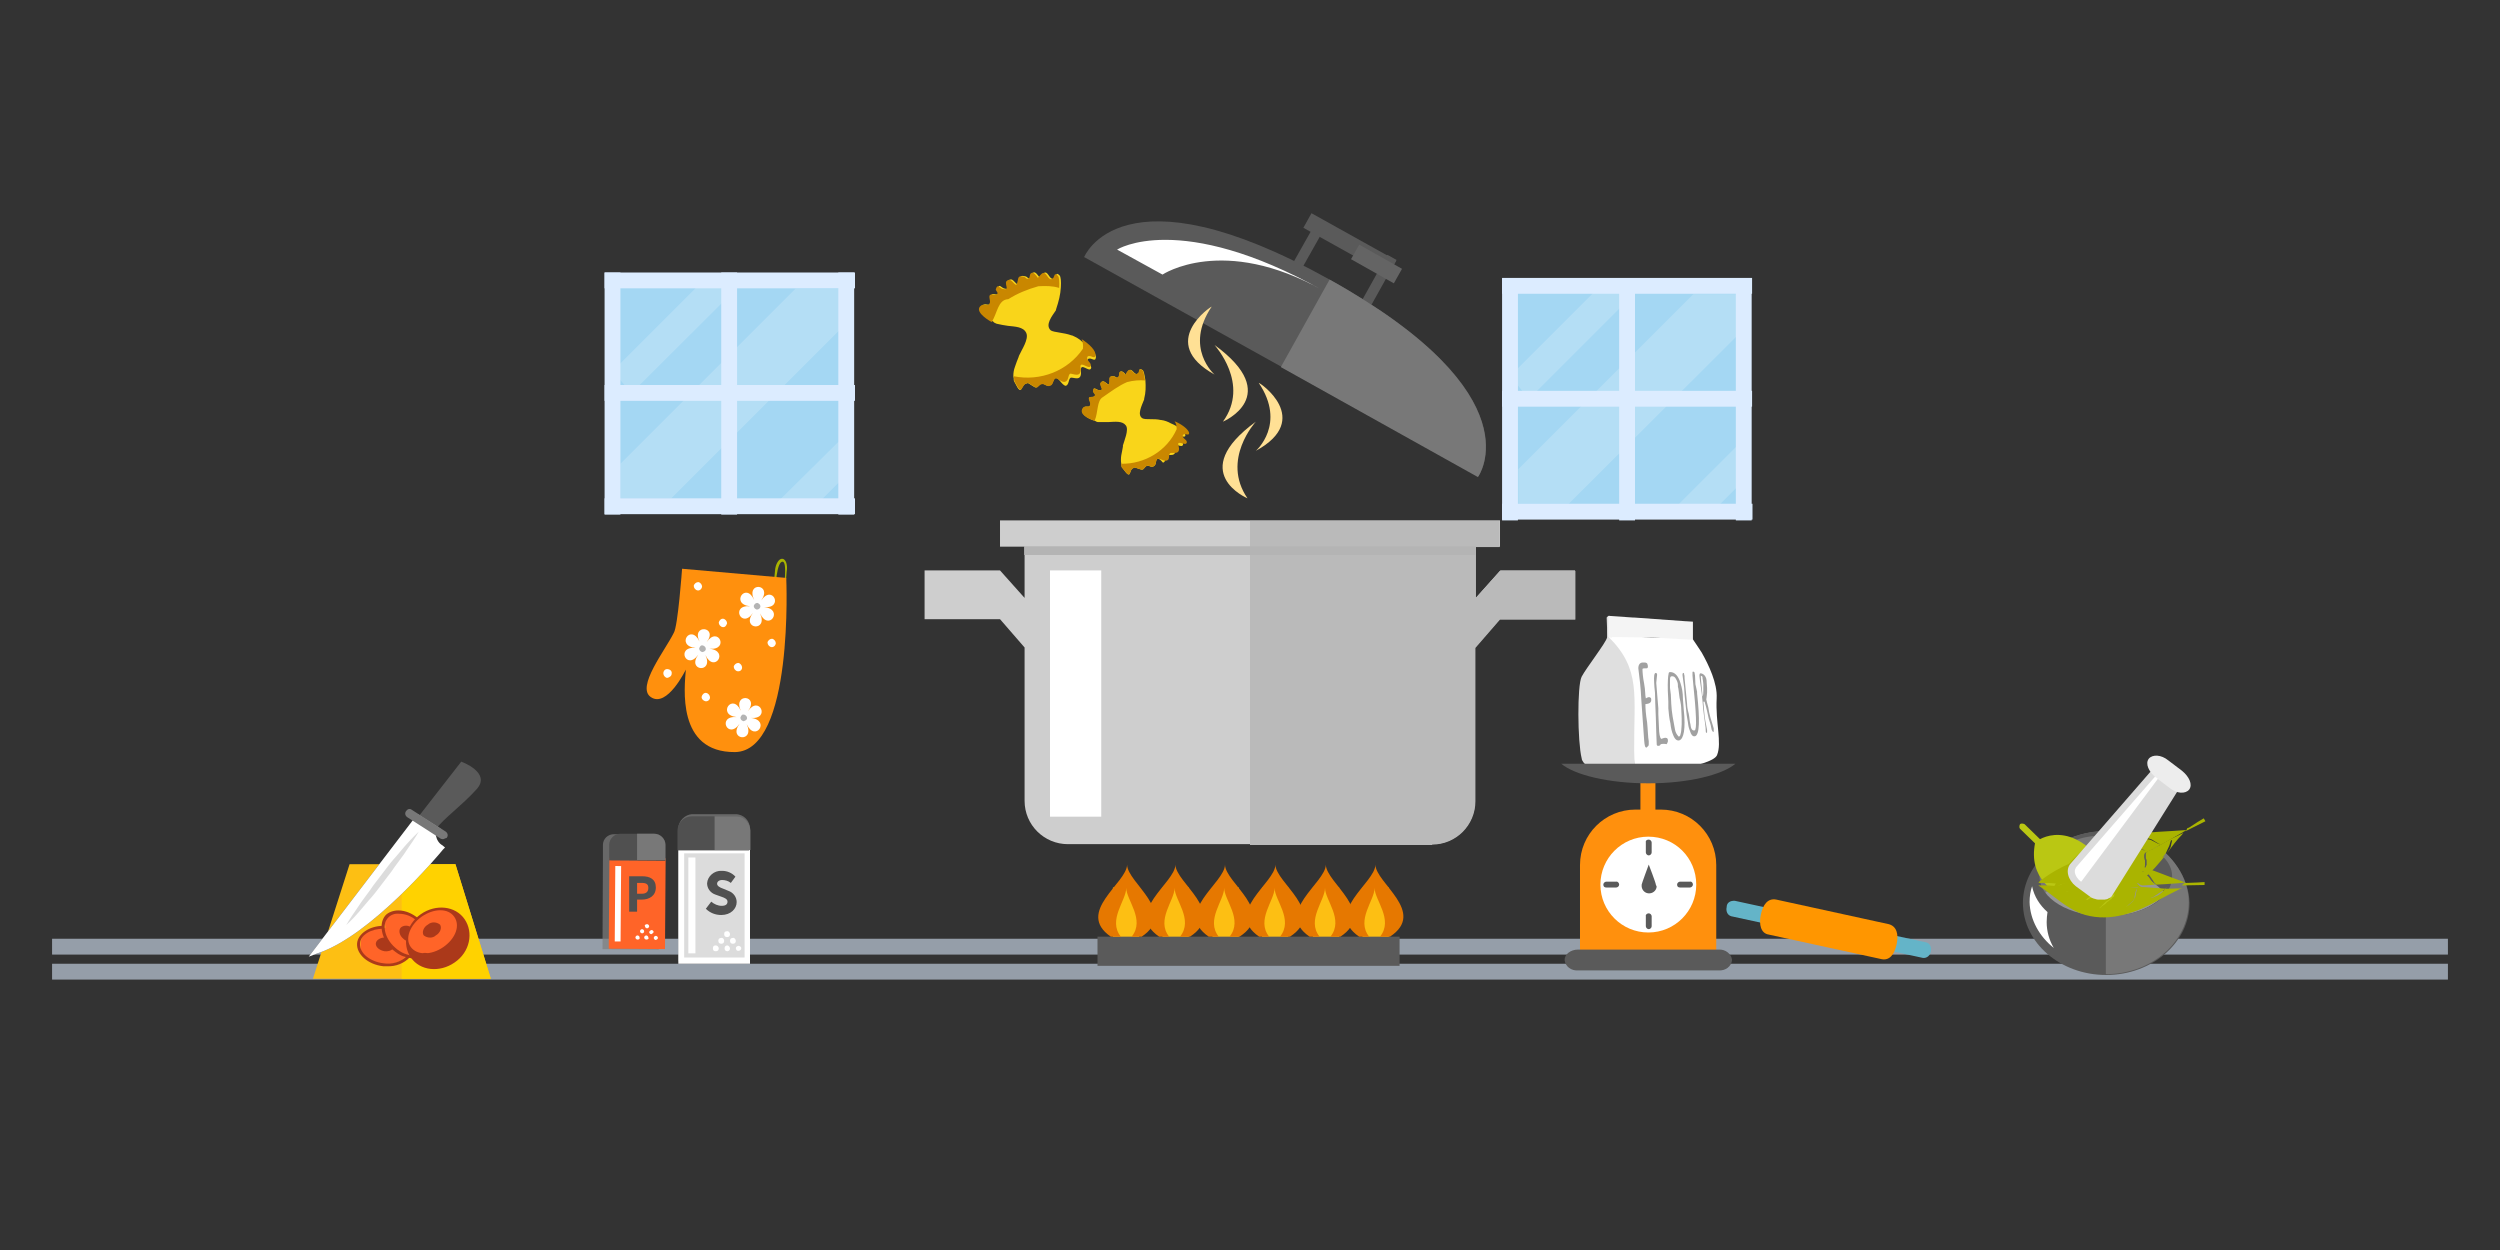 <?xml version="1.0" encoding="utf-8"?>
<!-- Generator: Adobe Illustrator 23.1.0, SVG Export Plug-In . SVG Version: 6.00 Build 0)  -->
<svg version="1.1" id="Layer_1" xmlns="http://www.w3.org/2000/svg" xmlns:xlink="http://www.w3.org/1999/xlink" x="0px" y="0px"
	 viewBox="0 0 600 300" style="enable-background:new 0 0 600 300;" xml:space="preserve">
<rect x="0" y="0" width="600" height="300" fill="#333333" stroke="none"/>
<style type="text/css">
	.st0{opacity:0.58;fill:#DCECFF;enable-background:new    ;}
	.st1{fill:#DFDFDF;}
	.st2{fill:#FFFFFF;}
	.st3{fill:#F4F4F4;}
	.st4{fill:#A1A1A1;}
	.st5{fill:#FF900D;}
	.st6{fill:#5A5A5A;}
	.st7{fill:#AAB400;}
	.st8{fill:#B4B4B4;}
	.st9{opacity:0.7;fill:#808080;enable-background:new    ;}
	.st10{fill:#FF6428;}
	.st11{fill:#505050;}
	.st12{fill:#787878;}
	.st13{fill:#DCDCDC;}
	.st14{fill:#FDBF13;}
	.st15{fill:#E67800;}
	.st16{fill:#646464;}
	.st17{fill:#FFE095;}
	.st18{fill:#CECECE;}
	.st19{fill:#BABABA;}
	.st20{fill:#F9D51A;}
	.st21{fill:#C98700;}
	.st22{fill:#64B4C8;}
	.st23{fill:#FF9600;}
	.st24{fill:#969696;}
	.st25{fill:#BAC713;}
	.st26{fill:#EDEDED;}
	.st27{fill:#FFD200;}
	.st28{fill:#AB391A;}
	.st29{fill:#A4D7F3;}
	.st30{opacity:0.18;fill:#FFFFFF;enable-background:new    ;}
	.st31{fill:#DCECFF;}
</style>
<title>02fitslider4</title>
<g>
	<g>
		<g id="foodmaker">
			<g>
				<rect x="12.5" y="231.3" class="st0" width="575" height="3.8"/>
				<rect x="12.5" y="225.3" class="st0" width="575" height="3.8"/>
			</g>
			<g>
				<g>
					<g>
						<path class="st1" d="M392.3,186.2c0,0-10.7-0.1-12.5-3.6c-0.1-0.1-0.2-0.4-0.2-0.6c-1-4-1.1-17.5,0-19.6s5.8-8.1,6.1-9.4
							c0-1.6,0-3.2-0.1-4.7c0-0.4,0.7-0.5,0.7-0.5l0.2,4.8c0,0-0.2,0.1-0.1,0.2c4,3.8,6.2,9.2,6.1,14.7c0,3.3,0,8.7,0,12.8
							C392.3,183.6,392.3,186.2,392.3,186.2z"/>
						<path class="st2" d="M412.1,181.2c-1.1,3-19.7,5-19.7,5c-0.1-2.1-0.1-4.1-0.2-5.9c-0.1-13.5,1.7-19.6-6.1-27.4c0,0,0,0,0.1,0
							c3.5-0.1,7.1-0.1,10.5,0.1c2.5,0.1,4.8,0.1,7.3,0c0.7,0,1.2,0.2,1.2,0.1c0.1-0.4,0.1-0.9,0.1-1.2l0.5,1.2
							c0.2,0.1,0.5,0.2,0.6,0.5c0.4,0.6,1.1,1.6,2,3c1.7,3,3.8,7.4,3.6,11C411.7,173.6,413.3,178.2,412.1,181.2z"/>
						<path class="st3" d="M406.3,149.2v4.3h-0.7l-2-0.1l-7.2-0.4l-8.9-0.1H386v-5.1l5.8,0.4l0,0h0.2h0.1l12.5,0.9h0.1L406.3,149.2z
							"/>
					</g>
					<g>
						<path class="st4" d="M395.7,177.9v0.2c0,0.1,0,0.2,0,0.4c0,0.2,0,0.4-0.1,0.5c-0.1,0.1-0.2,0.2-0.4,0.4
							c-0.4,0.1-0.5-0.5-0.6-1.7c-0.1-1.9-0.4-5.2-0.7-10c-0.1-2.5-0.4-5-0.7-7.3c0-0.9,0.4-1.4,1.1-1.4h0.5c0.1,0,0.4,0.1,0.5,0.2
							c0.1,0.2,0.2,0.5,0.2,0.7c0,0.4-0.1,0.5-0.4,0.5h-0.4c-0.4,0-0.5,0.1-0.5,0.2c0,0.7,0.1,2,0.4,3.5s0.2,2.7,0.4,3.5
							c0.1,0,0.2-0.1,0.2-0.1c0.2-0.1,0.4-0.2,0.6-0.2c0.1,0,0.2,0.1,0.4,0.2c0.1,0.1,0.1,0.4,0.1,0.5c0,0.6-0.4,0.9-1.4,1
							c0,1,0.1,2.5,0.4,4.3C395.5,175.2,395.5,176.9,395.7,177.9z"/>
						<path class="st4" d="M397.5,163.9l0.5,6.1c0,0.2,0,0.6,0,0.9v0.5l0.2,4.2c0.1,1.2,0.4,1.9,0.6,1.7l0.6-0.2
							c0.5-0.1,0.9,0,0.9,0.6c0,0.1,0,0.4-0.1,0.5c0,0.1-0.1,0.2-0.2,0.4c-0.5-0.1-1-0.1-1.4,0c-0.1,0.1-0.2,0.4-0.5,0.4
							c-0.1,0-0.4,0-0.4-0.1c-0.1-0.1-0.1-0.4-0.1-0.6c-0.1-1.4-0.1-3.5-0.2-6.1s-0.2-4.6-0.2-5.8v-0.1c-0.1-1-0.2-1.9-0.2-2.4
							c-0.1-1.6,0-2.4,0.4-2.4c0.1,0,0.2,0.1,0.2,0.1c0.1,0.1,0.1,0.2,0.1,0.4L397.5,163.9z"/>
						<path class="st4" d="M400.4,170v-1c0-0.1,0-0.1,0-0.1v-0.5c-0.1-1.7-0.2-3.6-0.1-5.3c0-0.5,0.1-1.1,0.2-1.6
							c0.1-0.2,0.2-0.2,0.4-0.2c1,0,1.9,0.9,2.4,2.6c0.4,1.2,0.6,2.5,0.6,3.7v0.1l0.2,2.6c0.5,4.6,0,7.1-1.1,7.4
							c-0.5,0.1-1-0.2-1.4-1.2c-0.4-0.9-0.6-1.9-0.7-2.9C400.6,172.4,400.5,171.1,400.4,170z M401,166.7l0.1,2.2
							c0.1,2.1,0.5,4.1,0.9,6.2c0.1,0.6,0.4,1.2,0.9,1.7c0.1,0,0.4-0.2,0.4-0.5c0.1-0.4,0.2-0.7,0.2-1c0-0.4,0.1-0.9,0.1-1.4
							c0-0.5,0-0.9,0-1.5c0-0.9-0.1-1.6-0.1-2.2s-0.1-1.5-0.4-2.7c-0.2-1.2-0.2-2.1-0.4-2.7v-0.4c0-0.5-0.2-1-0.5-1.5
							c-0.2-0.4-0.5-0.6-0.9-0.6s-0.5,0.2-0.5,0.9s0,1.2,0,1.9L401,166.7z"/>
						<path class="st4" d="M407.3,166v0.4c0.7,6.4,0.6,10-0.5,10.3c-0.4,0.1-0.7-0.1-1-0.7c-0.2-0.6-0.5-1.2-0.6-1.9
							c-0.1-1-0.4-2.1-0.5-3.5c-0.1-1.4-0.4-3.1-0.5-5.5l-0.4-3.1c0-0.4,0.1-0.5,0.2-0.5s0.2,0.1,0.2,0.4c0.1,0.2,0.1,0.5,0.1,0.9
							l0.6,6.1c0,0.5,0.1,1.4,0.4,2.4c0.2,1,0.2,1.9,0.4,2.5c0.1,1.1,0.4,1.6,1,1.5c0.6-0.1,0.4-4.2-0.4-12l-0.1-1.2v-0.4
							c0-0.1,0-0.2,0-0.4c0-0.1,0.1-0.1,0.2-0.1s0.1,0,0.2,0.1c0.1,0.1,0.1,0.1,0.1,0.2c0,0.2,0.1,0.5,0.1,0.6l0.1,2.1L407.3,166z"
							/>
						<path class="st4" d="M408.8,168.3l0.2,2.4c0.1,1.5,0.4,3,0.7,4.5v0.6l-0.2,0.1l-0.1-0.2c0-0.6-0.1-1.5-0.2-2.2
							c-0.1-0.7-0.4-2.6-0.6-5.2s-0.6-4.5-0.7-5.7c-0.1-0.6,0-1,0.2-1c0.4,0,0.7,0.2,1,0.5c0.4,0.5,0.5,1,0.5,1.6l0.1,1.4
							c0,0.4,0,0.7,0,1.1c0,0.4-0.1,0.7-0.1,1s-0.1,0.6-0.1,0.6c0.1,0.4,0.2,1,0.5,2c0.2,1.6,0.7,3.1,1.2,4.7
							c0.1,0.2,0.1,0.4,0.1,0.6c0,0.1,0,0.2,0,0.4c0,0.1-0.1,0.2-0.1,0.2s-0.4-0.2-0.5-1s-0.4-1.5-0.6-2.2c-0.5-2.5-0.9-3.8-1-4.1
							H408.8z M408.2,162.2v0.2c0,0.5,0.1,1.4,0.2,2.4c0.1,1,0.2,1.9,0.2,2.4c0.2-0.4,0.2-0.9,0.2-1.4c0-0.5,0-1.1,0-1.6
							c0-0.4-0.1-0.6-0.1-0.9c0-0.2-0.1-0.4-0.1-0.6C408.7,162.4,408.4,162.2,408.2,162.2z"/>
					</g>
				</g>
				<g>
					<rect x="393.7" y="185.6" class="st5" width="3.6" height="23.9"/>
					<path class="st5" d="M411.9,231.3v-23.7c0-7.3-5.9-13.3-13.3-13.3h-6.1c-7.3,0-13.3,5.9-13.3,13.3l0,0v23.7H411.9z"/>
					<path class="st6" d="M415.7,230.4c-0.2,1.6-1.6,2.6-3.2,2.5h-33.8c-1.6,0.1-3-0.9-3.2-2.5l0,0c0-1.4,1.5-2.5,3.2-2.5h33.8
						C414.1,227.8,415.5,228.9,415.7,230.4z"/>
					<path class="st2" d="M407.1,212.3c0,6.3-5.1,11.5-11.5,11.5c-6.3,0-11.5-5.1-11.5-11.5c0-6.3,5.1-11.5,11.5-11.5
						S407.1,205.9,407.1,212.3L407.1,212.3z"/>
					<path class="st6" d="M374.7,183.3c3.2,2.7,11.4,4.7,20.9,4.7c9.5,0,17.7-2,20.9-4.7H374.7z"/>
					<path class="st6" d="M406.3,212.3c0,0.4-0.4,0.7-0.7,0.7h-2.4c-0.4,0-0.7-0.2-0.7-0.7l0,0c0-0.4,0.4-0.7,0.7-0.7h2.4
						C406,211.5,406.3,211.9,406.3,212.3z"/>
					<path class="st6" d="M388.6,212.3c0,0.4-0.4,0.7-0.7,0.7h-2.4c-0.4,0-0.7-0.2-0.7-0.7l0,0c0-0.4,0.4-0.7,0.7-0.7h2.4
						C388.2,211.5,388.6,211.9,388.6,212.3L388.6,212.3z"/>
					<path class="st6" d="M395.7,201.5c0.4,0,0.7,0.4,0.7,0.7v2.4c0,0.4-0.4,0.7-0.7,0.7l0,0c-0.4,0-0.7-0.4-0.7-0.7v-2.4
						C394.9,201.7,395.3,201.5,395.7,201.5z"/>
					<path class="st6" d="M395.7,219.2c0.4,0,0.7,0.4,0.7,0.7v2.4c0,0.4-0.4,0.7-0.7,0.7l0,0c-0.4,0-0.7-0.4-0.7-0.7v-2.4
						C394.9,219.5,395.3,219.2,395.7,219.2z"/>
					<path class="st6" d="M397.4,212.3L397.4,212.3c0-0.4-1.7-4.8-1.7-4.8s-1.7,4.6-1.7,4.8l0,0l0,0v0.1c-0.1,1,0.6,1.9,1.6,2
						s1.9-0.6,2-1.6C397.5,212.6,397.5,212.5,397.4,212.3C397.5,212.4,397.5,212.3,397.4,212.3L397.4,212.3z"/>
				</g>
			</g>
			<g>
				<path class="st7" d="M188,142.5l0.4-4.2c0.1-2.1,0-3.5-0.6-3.5s-1.1,1.2-1.4,3.3l-0.4,4.2h-0.5l0.5-5.3c0.1-1.6,0.9-2.9,1.7-2.9
					c0.9,0,1.4,1.5,1.1,3.1l-0.4,5.2H188z"/>
				<path class="st5" d="M163.7,136.5l25,2.2c0,0,1.9,41.6-12.3,41.8c-14.1,0.1-12.1-15.7-11.8-19.8c0,0-4.5,9.3-8.4,6.6
					c-3.6-2.4,3.5-11.3,5.5-15.4C162.7,150.4,163.7,136.5,163.7,136.5z"/>
				<g>
					<path class="st2" d="M177.8,170.6c-2-4.5-5.8,1-1,1.5c-4.8-0.4-2.1,5.6,0.7,1.6c-2.9,4,3.8,4.6,1.7,0.1c2.1,4.5,5.8-1,1-1.5
						c4.8,0.4,2-5.6-0.7-1.6C182.4,166.8,175.8,166.2,177.8,170.6z"/>
					<path class="st8" d="M179.3,172.4c0-0.4-0.2-0.7-0.7-0.9c-0.5-0.1-0.7,0.2-0.9,0.7c0,0.4,0.2,0.7,0.7,0.9l0,0
						C178.9,173,179.3,172.7,179.3,172.4z"/>
				</g>
				<g>
					<path class="st2" d="M167.9,154c-2.1-4.5-5.8,1-1,1.5c-4.8-0.4-2.1,5.6,0.7,1.6c-2.9,4,3.8,4.6,1.7,0.1c2.1,4.5,5.8-1,1-1.5
						c4.8,0.4,2.1-5.6-0.7-1.6C172.5,150.3,165.8,149.7,167.9,154z"/>
					<path class="st8" d="M169.4,155.8c0-0.4-0.2-0.7-0.7-0.9c-0.5-0.1-0.7,0.2-0.9,0.7c0,0.4,0.2,0.7,0.7,0.9l0,0
						C169,156.5,169.4,156.1,169.4,155.8z"/>
				</g>
				<g>
					<path class="st2" d="M181,144c-2-4.5-5.8,1-1,1.5c-4.8-0.4-2,5.6,0.7,1.6c-2.9,4,3.8,4.6,1.7,0.1c2.1,4.5,5.8-1,1-1.5
						c4.8,0.4,2-5.6-0.7-1.6C185.5,140.1,178.9,139.5,181,144z"/>
					<path class="st8" d="M182.5,145.6c0-0.4-0.2-0.7-0.7-0.9c-0.4,0-0.7,0.2-0.9,0.7c0,0.4,0.2,0.7,0.7,0.9
						C182,146.3,182.4,146.1,182.5,145.6L182.5,145.6z"/>
				</g>
				<path class="st2" d="M170.4,167.4c0-0.5-0.4-1-0.9-1.1s-1,0.4-1.1,0.9c-0.1,0.5,0.4,1,0.9,1.1S170.4,168,170.4,167.4
					L170.4,167.4z"/>
				<path class="st2" d="M161.2,161.7c0.1-0.5-0.2-1-0.9-1.1c-0.5-0.1-1,0.2-1.1,0.9v0.1c0,0.5,0.4,1,0.9,1.1
					C160.7,162.6,161.2,162.2,161.2,161.7z"/>
				<path class="st2" d="M178.1,160.2c0-0.5-0.4-1-0.9-1.1c-0.5,0-1,0.4-1.1,0.9c0,0.5,0.4,1,0.9,1.1l0,0
					C177.6,161.2,178.1,160.8,178.1,160.2L178.1,160.2z"/>
				<path class="st2" d="M174.5,149.6c0-0.5-0.4-1-0.9-1.1c-0.5-0.1-1,0.4-1.1,0.9c0,0.5,0.4,1,0.9,1.1
					C174,150.6,174.3,150.2,174.5,149.6L174.5,149.6z"/>
				<path class="st2" d="M168.5,140.8c0-0.5-0.4-1-0.9-1.1l0,0c-0.5,0-1,0.4-1.1,0.9c0,0.5,0.4,1,0.9,1.1
					C167.9,141.8,168.4,141.4,168.5,140.8z"/>
				<path class="st2" d="M186.2,154.4c0-0.5-0.4-1-0.9-1.1c-0.5,0-1,0.4-1.1,0.9c0,0.5,0.4,1,0.9,1.1l0,0
					C185.6,155.4,186.1,155,186.2,154.4C186.2,154.5,186.2,154.5,186.2,154.4z"/>
			</g>
			<g>
				<path class="st9" d="M158.1,227.9l0.1-21.8v-3.2c0-1.5-1.1-2.7-2.6-2.7l0,0h-8.2c-1.5,0-2.7,1.1-2.7,2.6l0,0v3.2v0.5l-0.1,21.3
					L158.1,227.9z"/>
				<g>
					<g>
						
							<rect x="142" y="210.1" transform="matrix(7.329694e-03 -1 1 7.329694e-03 -65.044 368.144)" class="st10" width="21.8" height="13.5"/>
						<path class="st2" d="M155.3,221.8c0.2,0,0.5,0.2,0.5,0.5c0,0.2-0.2,0.5-0.5,0.5c-0.2,0-0.5-0.2-0.5-0.5
							C154.6,222.1,154.9,221.8,155.3,221.8L155.3,221.8z"/>
						
							<rect x="139.2" y="216.2" transform="matrix(7.329694e-03 -1 1 7.329694e-03 -69.681 363.559)" class="st2" width="18.1" height="1.4"/>
						<path class="st2" d="M153,225.5c-0.2,0-0.5-0.2-0.5-0.5c0-0.2,0.2-0.5,0.5-0.5l0,0c0.2,0,0.5,0.2,0.5,0.5
							C153.6,225.3,153.4,225.5,153,225.5L153,225.5z"/>
						<path class="st2" d="M154.1,224c-0.2,0-0.5-0.2-0.5-0.5c0-0.2,0.2-0.5,0.5-0.5c0.2,0,0.5,0.2,0.5,0.5
							C154.6,223.8,154.4,224,154.1,224z"/>
						<path class="st2" d="M155.1,225.5c-0.2,0-0.5-0.2-0.5-0.5c0-0.2,0.2-0.5,0.5-0.5c0.2,0,0.5,0.2,0.5,0.5
							C155.8,225.3,155.5,225.5,155.1,225.5z"/>
						<path class="st2" d="M156.3,224.2c-0.2,0-0.5-0.2-0.5-0.5c0-0.2,0.4-0.5,0.6-0.5c0.2,0,0.4,0.2,0.5,0.5
							C156.7,223.9,156.5,224.2,156.3,224.2L156.3,224.2z"/>
						<path class="st2" d="M157.4,225.6c-0.2,0-0.5-0.2-0.5-0.5c0-0.2,0.2-0.5,0.5-0.5c0.2,0,0.5,0.2,0.5,0.5
							C157.9,225.4,157.6,225.5,157.4,225.6z"/>
						<path class="st11" d="M159.7,202.8c0-1.5-1.2-2.7-2.6-2.7h-8.2c-1.5,0-2.7,1.2-2.7,2.7v3.7l13.5,0.1L159.7,202.8z"/>
						<path class="st12" d="M157,200.1h-4.1v6.3h6.8v-3.7C159.7,201.4,158.5,200.1,157,200.1z"/>
					</g>
					<path class="st11" d="M151,210.3h3.1c1.9,0,3.3,0.7,3.3,2.7s-1.6,2.9-3.3,2.9h-1.2v2.9H151V210.3z M154,214.5
						c1.1,0,1.6-0.5,1.6-1.4c0-0.9-0.5-1.2-1.6-1.2h-1.1v2.6H154z"/>
				</g>
			</g>
			<g>
				<path class="st9" d="M162.8,198.9v31.8H180v-27.1l0,0V203l0,0v-4.1c0-1.9-1.5-3.5-3.5-3.5h-10.4
					C164.4,195.5,162.8,197,162.8,198.9z"/>
				<g>
					<g>
						<rect x="162.8" y="203.5" class="st2" width="17.2" height="27.8"/>
						<rect x="164.2" y="204.8" class="st13" width="14.5" height="25"/>
						<path class="st11" d="M180,199.4c0-1.9-1.5-3.5-3.5-3.5h-10.4c-1.9,0-3.5,1.5-3.5,3.5v4.7h17.2L180,199.4z"/>
						<rect x="165.2" y="205.8" class="st2" width="1.7" height="23"/>
						<g>
							<path class="st2" d="M172.5,227.6c0,0.4-0.2,0.7-0.7,0.7c-0.5,0-0.7-0.2-0.7-0.7c0-0.5,0.2-0.7,0.7-0.7
								C172.2,226.9,172.5,227.3,172.5,227.6L172.5,227.6z"/>
							<path class="st2" d="M175.2,227.6c0,0.4-0.2,0.6-0.6,0.7l0,0c-0.4,0-0.7-0.2-0.7-0.7l0,0c0-0.4,0.2-0.7,0.7-0.7l0,0
								C174.8,226.9,175.2,227.3,175.2,227.6L175.2,227.6z"/>
							<path class="st2" d="M177.9,227.6c0,0.4-0.4,0.6-0.7,0.6c-0.4,0-0.5-0.2-0.6-0.6c0-0.4,0.4-0.6,0.7-0.6
								C177.7,227.1,177.9,227.3,177.9,227.6z"/>
							<path class="st2" d="M173.8,225.8c0,0.4-0.2,0.7-0.7,0.7l0,0c-0.4,0-0.7-0.2-0.7-0.7l0,0c0-0.4,0.2-0.7,0.7-0.7l0,0
								C173.5,225,173.8,225.4,173.8,225.8L173.8,225.8z"/>
							<path class="st2" d="M176.6,225.8c0,0.4-0.2,0.7-0.7,0.7l0,0c-0.4,0-0.7-0.2-0.7-0.7l0,0c0-0.4,0.2-0.7,0.7-0.7l0,0
								C176.2,225,176.6,225.4,176.6,225.8L176.6,225.8z"/>
							<path class="st2" d="M175.2,224.2c0,0.4-0.2,0.7-0.7,0.7l0,0c-0.4,0-0.7-0.2-0.7-0.7c0-0.5,0.2-0.7,0.7-0.7l0,0
								C174.8,223.4,175.2,223.8,175.2,224.2L175.2,224.2z"/>
						</g>
						<path class="st12" d="M176.7,195.9h-5.2v8.1h8.6v-4.7C180,197.5,178.6,195.9,176.7,195.9z"/>
					</g>
					<path class="st11" d="M170.7,216.4c0.7,0.6,1.6,1,2.5,1c1,0,1.4-0.4,1.4-1c0-0.6-0.6-0.9-1.5-1.2l-1.4-0.5
						c-1.2-0.4-2-1.5-2-2.7c0.1-1.7,1.7-3.1,3.5-3h0.1c1.2,0,2.4,0.5,3.2,1.4l-1.1,1.5c-0.6-0.5-1.4-0.7-2.1-0.7
						c-0.7,0-1.2,0.4-1.2,0.9s0.6,0.9,1.5,1.2l1.2,0.5c1.2,0.4,2,1.5,2,2.7c0,1.6-1.4,3.1-3.7,3.1c-1.4,0-2.7-0.5-3.7-1.5
						L170.7,216.4z"/>
				</g>
			</g>
			<g>
				<g>
					<g>
						<rect x="267.1" y="213" class="st14" width="6.3" height="12.2"/>
						<rect x="279" y="213" class="st14" width="6.3" height="12.2"/>
						<rect x="291" y="213" class="st14" width="6.3" height="12.2"/>
						<rect x="302.9" y="213" class="st14" width="6.3" height="12.2"/>
						<rect x="315.1" y="213" class="st14" width="6.3" height="12.2"/>
						<rect x="327" y="213" class="st14" width="6.3" height="12.2"/>
					</g>
					<rect x="263.4" y="224.8" class="st6" width="72.5" height="7"/>
					<g>
						<path class="st15" d="M270.5,207.5c0,4.4-12.5,11.4-3.9,17.3h2.4c-3.2-4,1.3-8.7,1.3-11.7c0,2.9,4.6,7.6,1.3,11.7h2.4
							C282.8,218.9,270.5,211.9,270.5,207.5z"/>
						<path class="st15" d="M282.1,207.5c0,4.4-12.5,11.4-3.9,17.3h2.4c-3.2-4,1.3-8.7,1.3-11.7c0,2.9,4.6,7.6,1.3,11.7h2.4
							C294.6,218.9,282.1,211.9,282.1,207.5z"/>
						<path class="st15" d="M294,207.5c0,4.4-12.5,11.4-3.9,17.3h2.4c-3.2-4,1.3-8.7,1.3-11.7c0,2.9,4.6,7.6,1.3,11.7h2.4
							C306.5,218.9,294,211.9,294,207.5z"/>
						<path class="st15" d="M306.1,207.5c0,4.4-12.5,11.4-3.9,17.3h2.4c-3.2-4,1.3-8.7,1.3-11.7c0,2.9,4.6,7.6,1.3,11.7h2.4
							C318.6,218.9,306.1,211.9,306.1,207.5z"/>
						<path class="st15" d="M318.2,207.5c0,4.4-12.5,11.4-3.9,17.3h2.4c-3.2-4,1.3-8.7,1.3-11.7c0,2.9,4.6,7.6,1.3,11.7h2.4
							C330.6,218.9,318.2,211.9,318.2,207.5z"/>
						<path class="st15" d="M330.1,207.5c0,4.4-12.5,11.4-3.9,17.3h2.4c-3.2-4,1.3-8.7,1.3-11.7c0,2.9,4.6,7.6,1.3,11.7h2.4
							C342.5,218.9,330.1,211.9,330.1,207.5z"/>
					</g>
				</g>
				<g>
					<g>
						<g>
							
								<rect x="321.8" y="47.1" transform="matrix(0.487 -0.874 0.874 0.487 114.928 312.983)" class="st6" width="4" height="23.3"/>
							
								<rect x="307.9" y="57.6" transform="matrix(0.491 -0.871 0.871 0.491 108.629 303.631)" class="st6" width="12.3" height="2.5"/>
							
								<rect x="324.6" y="66.1" transform="matrix(0.487 -0.874 0.874 0.487 111.029 323.593)" class="st6" width="12.5" height="2.5"/>
						</g>
						<path class="st6" d="M319.1,67.1c-50-27.9-58.9-5.4-58.9-5.4l94.6,52.6C354.7,114.5,369.1,94.9,319.1,67.1z"/>
						<path class="st2" d="M279,65.9l-10.9-6c0,0,14.9-9.5,49.4,9.8C293.5,56.2,279,65.9,279,65.9z"/>
						
							<rect x="328.3" y="57.3" transform="matrix(0.491 -0.871 0.871 0.491 113.141 320.021)" class="st16" width="4" height="11.8"/>
						<path class="st12" d="M354.7,114.5c0,0,14.3-19.6-35.6-47.4l-11.7,21L354.7,114.5z"/>
					</g>
					<g>
						<path class="st17" d="M299.4,119.6c0,0-14.7-6.2,2-18.4C301.4,101.2,293,110.3,299.4,119.6z"/>
						<path class="st17" d="M301.4,108.2c0,0,7.4-6.4,0.7-16.3C302.2,91.7,315.3,100.6,301.4,108.2z"/>
					</g>
					<g>
						<path class="st17" d="M293.5,101.2c0,0,14.7-6.2-2-18.4C291.5,82.9,300.1,92.1,293.5,101.2z"/>
						<path class="st17" d="M291.5,89.9c0,0-7.4-6.4-0.7-16.3C290.8,73.4,277.6,82.2,291.5,89.9z"/>
					</g>
					<path class="st18" d="M360.1,136.9l-5.9,6.6v-12.3h5.8v-6.3h-120v6.3h5.9v12.3l-5.9-6.6h-18.1v11.7h18.1l5.9,6.8v36.8
						c0,5.8,4.7,10.4,10.4,10.4h87.3c5.8,0,10.4-4.7,10.4-10.4v-36.8l5.9-6.8H378v-11.7H360.1z"/>
					<rect x="252" y="136.9" class="st2" width="12.3" height="59.1"/>
					<path class="st19" d="M343.7,202.7c5.8,0,10.4-4.7,10.4-10.4v-36.8l5.9-6.8h18.1v-11.7h-18.1l-5.9,6.6v-12.3h5.8v-6.3h-59.9
						v77.8H343.7z"/>
					<rect x="245.8" y="131.1" class="st8" width="108.4" height="2.1"/>
				</g>
				<g>
					<path class="st20" d="M277.7,110.2c-0.4,0.4-0.1,1.3-0.8,1.7c-0.7,0.4-1.1-0.3-1.6-0.1c-0.5,0.1-0.7,0.8-1.1,0.9
						c-0.4,0.1-1.5-0.5-2-0.5l-0.1,0.1c-1.3,0.3-0.4,3.2-2.5,0.3c-0.1-0.1-0.3-0.4-0.4-0.5c0-0.3-0.1-0.5-0.1-0.8l0,0l0,0
						c-0.1-0.7-0.1-1.3,0-2c0.1-0.7,0.3-1.3,0.4-2.1c0-0.1,0-0.1,0-0.3c0.3-1.1,1.5-3.8,0.7-4.8c-0.8-1.1-2.5-0.9-4.2-0.8
						c-0.8,0-1.6,0-2.4,0c-0.3,0-0.5-0.1-0.8-0.3c-1.6-0.5-3.9-1.7-2.8-3.1c0.5-0.7,1.5,0.1,1.7-0.7c0.3-0.5-0.7-1.6-0.1-1.9
						c0.4-0.1,0.9,0.1,1.2-0.3c0.3-0.4-0.4-0.7-0.4-1.1c0.1-1.2,0.5-0.5,1.2-0.3c2.1,0.3-0.3-1.3,0.9-2c0.5-0.4,1.2,0.7,1.7,0.7
						c0.4-1.1-0.4-2.1,1.1-2c0.5,0,0.7,0.7,1.2,0.1c0.3-0.3,0-0.9,0.4-1.2c0.4-0.3,1.1,0.4,1.3,0.8c0.1-0.3,0.5-1.1,0.9-1.2
						c0.7-0.3,1.2,1.3,1.9,0.9c0.8-0.3,0.1-1.6,1.2-0.9c0.3,0.1,0.5,1.2,0.7,2.5c0.1,1.5,0.1,2.9-0.3,4.4c0,0.1,0,0.3-0.1,0.4
						c-0.4,1.1-1.7,3.5-0.3,4.3c0.8,0.4,2.7,0,4.4,0.4h0.1c0.8,0.1,1.6,0.4,2.3,0.8c1.7,0.7,3.3,1.9,3.5,2.8c0,0.9-1.1-0.1-1.5,0.5
						c-0.3,0.9,1.2,1.1,0.9,1.9c-0.3,0.8-2.3-0.8-2,0.5c0.8,2.7-1.5,1.6-2,2c-0.4,0.4,0,1.5-0.7,1.7
						C279.2,111.4,278.4,109.8,277.7,110.2z"/>
					<path class="st21" d="M277.7,110.2c-0.4,0.4-0.1,1.3-0.8,1.7c-0.7,0.4-1.1-0.3-1.6-0.1c-0.5,0.1-0.7,0.8-1.1,0.9
						c-0.4,0.1-1.5-0.5-2-0.5l-0.1,0.1c-1.3,0.3-0.4,3.2-2.5,0.3c-0.1-0.1-0.3-0.4-0.4-0.5c0-0.3-0.1-0.5-0.1-0.8l0,0l0,0
						c5.6,0.1,11-3.1,13.3-8.3c0-0.7-0.1-1.3-0.5-1.9c1.7,0.7,3.3,1.9,3.5,2.8c0,0.9-1.1-0.1-1.5,0.5c-0.3,0.9,1.2,1.1,0.9,1.9
						c-0.3,0.8-2.3-0.8-2,0.5c0.8,2.7-1.5,1.6-2,2c-0.4,0.4,0,1.5-0.7,1.7C279.3,110.9,278.4,109.8,277.7,110.2z"/>
					<path class="st21" d="M262.7,101c-1.6-0.5-3.9-1.7-2.8-3.1c0.5-0.7,1.5,0.1,1.7-0.7c0.3-0.5-0.7-1.6-0.1-1.9
						c0.4-0.1,0.9,0.1,1.2-0.3c0.3-0.4-0.4-0.7-0.4-1.1c0.1-1.2,0.5-0.5,1.2-0.3c2.1,0.3-0.3-1.3,0.9-2c0.5-0.4,1.2,0.7,1.7,0.7
						c0.4-1.1-0.4-2.1,1.1-2c0.5,0,0.7,0.7,1.2,0.1c0.3-0.3,0-0.9,0.4-1.2s1.1,0.4,1.3,0.8c0.1-0.3,0.5-1.1,0.9-1.2
						c0.7-0.3,1.2,1.3,1.9,0.9c0.8-0.3,0.1-1.6,1.2-0.9c0.3,0.1,0.5,1.2,0.7,2.5c-1.3-0.1-2.8,0-4.3,0.4c-2.1,0.9-3.9,2.3-5.8,3.6
						C263.2,96.1,263.6,99,262.7,101z"/>
					<g>
						<path class="st20" d="M253.2,90.8c-0.5,0.4-0.5,1.6-1.3,1.7c-0.8,0.3-1.2-0.5-1.9-0.4c-0.5,0-0.9,0.8-1.3,0.9
							c-0.4,0.1-1.5-0.9-2.1-1.1l-0.1,0.1c-1.6,0.1-1.1,3.6-2.9-0.1c-0.1-0.1-0.3-0.5-0.3-0.7c0-0.3,0-0.5-0.1-0.9l0,0l0,0
							c0-0.8,0.1-1.5,0.4-2.3c0.3-0.8,0.5-1.5,0.9-2.4c0-0.1,0-0.1,0.1-0.3c0.5-1.2,2.4-3.9,1.7-5.4s-2.7-1.5-4.4-1.7
							c-0.9-0.1-1.7-0.3-2.7-0.5c-0.3-0.1-0.7-0.3-0.8-0.5c-1.6-0.9-4.2-2.8-2.5-4c0.7-0.5,1.7,0.4,2-0.5c0.4-0.5-0.5-1.9,0.3-2.1
							c0.5-0.1,1.1,0.3,1.5-0.1c0.4-0.4-0.4-0.8-0.3-1.2c0.4-1.3,0.8-0.4,1.5-0.1c2.4,0.7-0.1-1.6,1.5-2.1c0.7-0.3,1.2,0.9,1.9,1.2
							c0.7-1.2,0-2.4,1.7-2c0.7,0.1,0.7,0.8,1.3,0.4c0.4-0.3,0.1-1.1,0.7-1.3c0.5-0.3,1.2,0.8,1.5,1.2c0.3-0.3,0.8-1.1,1.3-1.2
							c0.8-0.1,1.1,1.7,2,1.5c0.9-0.3,0.4-1.9,1.5-0.8c0.3,0.3,0.4,1.5,0.3,2.9c-0.1,1.7-0.5,3.3-1.1,5.1c0,0.1-0.1,0.3-0.1,0.4
							c-0.8,1.2-2.7,3.5-1.2,4.8c0.8,0.5,3.1,0.5,5,1.2h0.1c0.9,0.4,1.7,0.8,2.4,1.5c1.9,1.2,3.5,2.8,3.3,3.9s-1.2-0.3-1.9,0.3
							c-0.5,0.9,1.2,1.5,0.7,2.3c-0.5,0.8-2.4-1.5-2.4,0.3c0.4,3.2-2,1.5-2.5,1.9s-0.3,1.6-1.1,1.9C254.8,92.5,254,90.3,253.2,90.8z
							"/>
						<path class="st21" d="M253.2,90.9c-0.5,0.4-0.4,1.5-1.2,1.7c-0.8,0.3-1.2-0.5-1.9-0.4c-0.7,0.1-0.9,0.8-1.3,0.8
							c-0.5,0.1-1.5-0.9-2.1-1.1l-0.1,0.1c-1.6,0-1.1,3.5-2.9-0.1c-0.1-0.1-0.3-0.5-0.3-0.7c0-0.3,0-0.5-0.1-0.9l0,0l0,0
							c6.4,1.3,13-1.3,16.6-6.6c0.1-0.8,0-1.5-0.3-2.3c1.9,1.2,3.5,2.8,3.3,3.9s-1.2-0.3-1.9,0.3c-0.5,0.9,1.2,1.5,0.7,2.3
							c-0.4,0.8-2.4-1.3-2.4,0.1c0.5,3.1-2,1.5-2.5,1.7c-0.5,0.4-0.3,1.6-1.1,1.9C254.8,92,253.8,90.5,253.2,90.9z"/>
						<path class="st21" d="M238,77.3c-1.6-0.9-4.2-2.8-2.5-4c0.7-0.5,1.7,0.4,2-0.5c0.4-0.5-0.5-1.9,0.3-2.1
							c0.5-0.1,1.1,0.3,1.5-0.1c0.4-0.4-0.4-0.8-0.3-1.2c0.4-1.3,0.8-0.4,1.5-0.1c2.4,0.7-0.1-1.6,1.5-2.1c0.7-0.3,1.2,0.9,1.9,1.2
							c0.7-1.2,0-2.4,1.7-2c0.7,0.1,0.7,0.8,1.3,0.4c0.4-0.3,0.1-1.1,0.7-1.3c0.5-0.3,1.2,0.8,1.5,1.2c0.3-0.3,0.8-1.1,1.3-1.2
							c0.8-0.1,1.1,1.7,2,1.5c0.9-0.3,0.4-1.9,1.5-0.8c0.3,0.3,0.4,1.5,0.3,2.9c-1.6-0.5-3.2-0.5-5-0.4c-2.5,0.7-5,1.7-7.2,3.1
							C239.5,71.9,239.4,75.1,238,77.3z"/>
					</g>
				</g>
			</g>
			<g>
				<path class="st22" d="M414.4,217.7c-0.2,0.9,0.1,1.9,1.1,2.2l46,10c1,0.1,1.7-0.6,1.9-1.5l0,0c0.2-0.9-0.1-1.9-1-2.2l-46-10
					C415.2,216.1,414.4,216.7,414.4,217.7z"/>
				<path class="st23" d="M422.6,219.5c-0.5,2.4,0,4.5,1.9,4.8l27.1,5.9c1.9,0.4,3.1-1.2,3.6-3.6l0,0c0.5-2.4,0-4.3-1.9-4.8l-27-5.9
					C424.3,215.5,423.1,217.1,422.6,219.5z"/>
			</g>
			<g>
				<path class="st11" d="M503.1,208.5l-3.2,4.3l-0.2-0.1c-1.2-1-1.7-2.4-1.1-3.2l0,0c-0.6,0.2-1.2,0.4-1.7,0.6
					c-0.1,1.5,0.6,3,2,3.8l3,2.2c0.9,0.6,1.9,1,2.9,1c1.1,0,2.1-0.5,2.7-1.4l4.1-6.4c-2-0.5-4.1-0.7-6.1-0.7
					C504.6,208.5,503.9,208.5,503.1,208.5z"/>
				<path class="st12" d="M521.9,210.3c0,5.9-7.4,10.8-16.7,10.8c-9.3,0-16.7-4.8-16.7-10.8c0-5.9,8.6-10.8,16.7-10.8
					C514,199.5,521.9,204.3,521.9,210.3z"/>
				<path class="st6" d="M521.9,210.3c0-5.9-7.9-10.8-16.7-10.8v21.6C514.5,221.1,521.9,216.2,521.9,210.3z"/>
				<path class="st24" d="M490.8,214.4c2.4,3.2,8.2,5.8,14.4,5.8c6.2,0,12.1-2.6,14.4-5.8c-2.1-2.4-4.7-4-7.7-5
					c-5.1-1.2-13.9,0.1-16,0.9C494.1,211.3,492.3,212.6,490.8,214.4z"/>
				<path class="st11" d="M501.7,205.8c-0.7,0.1-1.6,0.2-2.4,0.5l-1.9,2.1c-0.1,0.1-0.2,0.2-0.2,0.4c0.9-0.2,1.6-0.6,2.5-0.7
					L501.7,205.8z"/>
				<path class="st11" d="M503.9,207.6c0.5,0,1,0,1.4,0c2.2,0,4.5,0.2,6.7,1l1-1.6c-2.5-0.9-5.1-1.2-7.6-1.2L503.9,207.6z"/>
				<path class="st6" d="M516,201.9l-0.6,1.1c1.5,0.7,2.7,1.7,4,2.9c1.1,1.1,1.9,2.7,1.9,4.3v0.1v0.1c0,5.3-7.1,9.5-15.9,9.5
					c-8.8,0-15.9-4.3-15.9-9.5c0,0,0,0,0-0.1s0-0.1,0-0.1c0-1.6,0.7-3.1,1.9-4.3c3.5-3.5,8.3-5.5,13.3-5.3l1-1.2
					c-11.3,0-20.2,7.9-20.2,17.3c0,9.5,8.9,17.3,20,17.3c11,0,20-7.8,20-17.3C525.3,210.5,521.3,205.1,516,201.9z"/>
				<path class="st2" d="M487.1,216.5c0-1.4,0.2-2.6,0.6-3.8c0.5,2.5,1.9,4.6,3.7,6.2c-0.1,0.7-0.2,1.5-0.2,2.4
					c0,2.2,0.6,4.3,1.7,6.2C489.5,224.8,487.2,220.8,487.1,216.5z"/>
				<path class="st11" d="M506.1,200.7l1.2-1.5c-0.6,0-1.2-0.1-1.9-0.1l-1.4,1.6h1.1C505.2,200.7,506.1,200.7,506.1,200.7z"/>
				<path class="st11" d="M508.7,201c2.4,0.2,4.6,1,6.7,2l0.6-1.1c-2-1.1-4.1-1.9-6.3-2.2L508.7,201z"/>
				<g>
					<path class="st12" d="M525.3,216.5c0-5.9-4-11.5-9.3-14.6l-0.6,1.1c1.5,0.7,2.7,1.7,4,2.9c1.1,1.1,1.9,2.7,1.9,4.3v0.1v0.1
						c0,5.3-7.1,9.5-15.9,9.5v13.9C516.4,233.8,525.3,226,525.3,216.5z"/>
					<path class="st12" d="M505.3,199.3v0.2l0.2-0.2H505.3z"/>
				</g>
				<path class="st25" d="M489.6,201.4l-3.7-3.6c-0.4-0.2-0.9-0.2-1.1,0c-0.2,0.4-0.2,0.9,0,1.1l0,0l3.6,3.5
					c-3.1,16.4,22.9,16.5,22.9,16.5C502.4,197.5,492.8,199.7,489.6,201.4z"/>
				<g>
					<path class="st7" d="M514.6,212.9h-1.5c0,0.1-0.1,0.1-0.1,0.2c-0.1,0.1-0.1,0.1-0.1,0.2c0,0.1-0.1,0.2-0.1,0.4
						s-0.1,0.2-0.1,0.4c0,0.1-0.1,0.4-0.1,0.5s-0.1,0.4-0.1,0.5c0,0.2-0.1,0.4-0.2,0.5l-0.2,0.4c0,0.1-0.1,0.1-0.1,0.2
						c-0.1,0.1-0.2,0.2-0.4,0.4c-0.2,0.2-0.5,0.4-0.7,0.6c-0.5,0.4-0.7,0.5-0.7,0.5l0.7-0.6c0.2-0.2,0.5-0.4,0.7-0.6
						c0.1-0.1,0.2-0.2,0.4-0.4c0-0.1,0.1-0.1,0.1-0.2l0.1-0.2c0.1-0.1,0.1-0.4,0.1-0.5c0-0.2,0.1-0.4,0.1-0.5c0-0.1,0.1-0.4,0.1-0.5
						s0.1-0.2,0.1-0.4c0.1-0.1,0.1-0.2,0.2-0.4c0-0.1,0.1-0.1,0.2-0.2l0.2-0.1h-0.4H511h-0.4v0.1c0,0-0.1,0-0.1-0.1
						c-0.1,0-0.4,0-0.5,0h-1h-0.6l-0.1,0.2c-0.1,0.1-0.1,0.1-0.2,0.2c-0.1,0.1-0.1,0.2-0.2,0.4c-0.1,0.2-0.4,0.6-0.5,1
						s-0.2,0.4-0.4,0.5c-0.1,0.1-0.2,0.4-0.5,0.5l-0.5,0.4c-0.1,0.1-0.4,0.2-0.5,0.4s-0.6,0.5-0.9,0.7c-0.2,0.1-0.4,0.4-0.6,0.5
						l-0.2,0.1l0.2-0.2c0.1-0.1,0.4-0.4,0.5-0.5l0.7-0.7c0.1-0.1,0.2-0.2,0.5-0.4c0.2-0.1,0.4-0.2,0.5-0.4c0.1-0.1,0.2-0.2,0.4-0.5
						c0.1-0.1,0.2-0.4,0.4-0.5c0.1-0.1,0.4-0.6,0.6-0.9c0.1-0.1,0.1-0.2,0.2-0.4c0.1-0.1,0.1-0.1,0.2-0.2l0.2-0.1h-0.1h-1
						c-0.6,0-1.2-0.1-1.9-0.1l-3.6-0.4c-0.6-0.1-1.1-0.1-1.7-0.1h-0.5c-0.1,0-0.2,0.1-0.5,0.2c-0.4,0.2-1,0.5-1.5,0.7
						c-0.2,0.1-0.6,0.2-0.9,0.4c-0.2,0.1-0.5,0.1-0.7,0.1s-0.4,0-0.6,0h-0.2h0.2h0.2h0.4c0.5-0.1,1.1-0.4,1.6-0.5
						c0.6-0.2,1.1-0.5,1.6-0.6c0.1,0,0.2-0.1,0.4-0.1c-0.2,0-0.6,0-0.9,0c-0.5,0-1.1-0.1-1.6-0.1h-1.5c-0.5,0-0.9,0-1.4,0l-1.2-0.1
						c-0.7-0.1-1.4-0.1-2-0.1c-0.2,0-0.5,0-0.7,0c-0.1,0-0.4,0-0.5,0h-0.4c3.7,2.4,6.9,5.8,11.3,7.1c6.2,1.7,12.3-0.6,17.6-3.6
						c1.6-0.9,3.2-1.7,5-2.6l0.6-0.2l-3.8,0.1L514.6,212.9z M500.6,216c0.1-0.1,0.2-0.2,0.4-0.4l0.6-0.4l0.1-0.1l0.1-0.1l0.4-0.4
						c0.2-0.2,0.4-0.5,0.6-0.7c0.2-0.2,0.4-0.5,0.5-0.6c0.1-0.1,0.2-0.4,0.2-0.5l0.1-0.1c0,0.1,0,0.1,0,0.2s-0.1,0.4-0.2,0.5
						c-0.1,0.2-0.2,0.5-0.4,0.7c-0.1,0.1-0.1,0.2-0.2,0.4c-0.1,0.1-0.2,0.2-0.2,0.4c-0.1,0.1-0.2,0.2-0.4,0.4
						c-0.1,0.1-0.2,0.1-0.4,0.2c-0.2,0.1-0.5,0.2-0.7,0.4c-0.1,0-0.1,0.1-0.2,0.1C500.8,215.9,500.6,216,500.6,216l-0.1,0.1
						L500.6,216z M519.6,213.4c-0.1,0.2-0.4,0.4-0.6,0.6c-0.2,0.2-0.5,0.5-0.7,0.6c-0.2,0.2-0.6,0.4-0.9,0.5
						c-0.2,0.1-0.5,0.2-0.9,0.4c-0.2,0-0.4,0-0.6,0h-0.2h0.2c0.1,0,0.1,0,0.2,0c0.1,0,0.2-0.1,0.4-0.1c0.2-0.1,0.5-0.2,0.7-0.4
						c0.2-0.1,0.6-0.4,0.9-0.6C518.6,214.1,519.1,213.8,519.6,213.4l0.4-0.5l0.1-0.1C520,212.9,519.7,213.1,519.6,213.4L519.6,213.4
						z"/>
					<path class="st7" d="M494.9,208.1c-2,1-3.7,2.1-5.5,3.5l-0.1,0.1c0,0,0,0.1,0,0.2l0,0l0,0h0.4h0.5c0.2,0,0.5,0,0.7,0
						c0.5,0,1.2,0,2,0.1c0.4,0,0.7,0.1,1.2,0.1c0.5,0,0.9,0,1.4,0h1.5l1.6,0.1l1.2,0.1l0,0h0.4l1,0.1h-0.1c-0.1-0.1-0.4-0.2-0.5-0.4
						c-0.4-0.4-0.9-0.9-1.1-1.4c-0.4-0.5-0.7-0.9-1.1-1.4c-0.1-0.1-0.2-0.2-0.5-0.4l-0.1-0.1l0.2,0.1c0.1,0,0.1,0.1,0.2,0.1l0.2,0.2
						c0.2,0.1,0.4,0.4,0.6,0.6c0.2,0.2,0.4,0.5,0.6,0.7c0.4,0.5,0.7,1,1.1,1.4c0.1,0.1,0.2,0.2,0.4,0.4l0.1,0.1h0.6
						c1.1,0.1,2.4,0.2,3.6,0.4l1.9,0.1h1h1h1h0.2c-0.1-0.1-0.1-0.1-0.2-0.2c-0.1-0.1-0.2-0.2-0.2-0.5c-0.1-0.1-0.2-0.4-0.4-0.5
						s-0.1-0.2-0.2-0.2l-0.1-0.1l-0.1-0.1c-0.2-0.1-0.4-0.2-0.6-0.4s-0.5-0.2-0.7-0.4c-0.2-0.1-0.4-0.4-0.6-0.6
						c-0.1-0.2-0.4-0.4-0.5-0.6l-0.4-0.6c-0.1-0.1-0.2-0.4-0.4-0.5l-0.1-0.2l-0.2-0.1c-0.1-0.1-0.2-0.1-0.4-0.2l-0.4-0.2l0.4,0.1
						c0.1,0.1,0.2,0.1,0.4,0.2l0.2,0.1l0.2,0.2c0.1,0.1,0.2,0.2,0.5,0.5c0.1,0.2,0.2,0.4,0.5,0.6c0.2,0.2,0.2,0.4,0.5,0.6
						c0.1,0.2,0.4,0.4,0.6,0.5s0.5,0.2,0.6,0.4c0.2,0.1,0.5,0.2,0.6,0.5l0.1,0.1l0.1,0.1c0.1,0.1,0.1,0.2,0.2,0.4l0.2,0.5
						c0.1,0.1,0.1,0.4,0.2,0.5c0.1,0.1,0.1,0.2,0.2,0.4h0.6l1.9-0.1h1.4h-0.1c-0.1,0-0.2-0.1-0.5-0.2c-0.1-0.1-0.4-0.2-0.5-0.4
						c-0.1-0.1-0.2-0.2-0.5-0.5c-0.2-0.4-0.5-0.7-0.9-1c-0.1-0.1-0.2-0.4-0.5-0.5c-0.1-0.1-0.4-0.4-0.5-0.4s-0.6-0.5-0.9-0.7
						l-0.4-0.2l-0.5-0.6l-0.2-0.2l0.2,0.1c0.2,0.1,0.5,0.2,0.7,0.4c0.4,0.2,0.6,0.4,1,0.6c0.1,0.1,0.4,0.2,0.5,0.4
						c0.1,0.1,0.4,0.2,0.5,0.5c0.5,0.7,1,1.4,1.6,1.9l0.2,0.1c0,0,0.1,0.1,0.2,0.1c0.1,0,0.2,0.1,0.4,0.1h0.2l1.7-0.1l1.4-0.1
						c-0.1,0-0.2-0.1-0.4-0.1c-0.1-0.1-0.2-0.2-0.4-0.4c-0.2-0.2-0.5-0.6-0.7-0.9c-0.2-0.4-0.5-0.6-0.9-1c-0.4-0.2-0.7-0.5-1-0.7
						c-0.1-0.1-0.4-0.2-0.5-0.4c-0.1-0.1-0.2-0.2-0.5-0.2c-0.1-0.1-0.2-0.1-0.5-0.2l-0.4-0.1l-0.2-0.1h0.4l0.4,0.1
						c0.1,0,0.2,0.1,0.5,0.1l0.5,0.2c0.1,0.1,0.4,0.2,0.5,0.4c0.4,0.2,0.7,0.5,1.1,0.7c0.4,0.2,0.6,0.6,0.9,1c0.2,0.4,0.5,0.6,0.6,1
						c0.1,0.1,0.2,0.2,0.4,0.4c0.1,0.1,0.1,0.1,0.2,0.2h0.1l1.9-0.1l3-0.2l2-0.2c-4.6-1.6-9.2-3.6-13.9-5
						C505.6,205.1,499.9,205.5,494.9,208.1z M503.1,208.8l0.5,0.4c0.2,0.1,0.5,0.2,0.7,0.5c0.1,0.1,0.2,0.2,0.4,0.4
						c0.1,0.1,0.2,0.2,0.2,0.5c0.1,0.4,0.1,0.6,0.1,1c0,0.1,0,0.2,0,0.4c0,0.1,0.1,0.2,0.1,0.4c0,0.1,0.1,0.1,0.2,0.2l0.2,0.1
						l0.2,0.1h-0.2l-0.2-0.1l-0.1-0.1l-0.1-0.1c-0.1-0.1-0.1-0.2-0.1-0.4c0-0.1-0.1-0.2-0.1-0.5c0-0.4-0.1-0.6-0.1-1
						c0-0.1-0.1-0.2-0.1-0.4c-0.1-0.1-0.2-0.2-0.4-0.2l-0.6-0.5C503.2,209,503.1,208.9,503.1,208.8l-0.2-0.1L503.1,208.8z"/>
					<path class="st7" d="M524.8,211.9h-0.5c0,0,0,0.1-0.1,0.1l-0.6,0.5l0,0l5.5-0.1v-0.7l-1.7,0.1L524.8,211.9z"/>
				</g>
				<g>
					<path class="st7" d="M516.6,203.8l-1.4,0.6c0,0,0,0.1-0.1,0.2c0,0.1-0.1,0.1-0.1,0.2c0,0.1,0,0.2,0,0.4c0,0.1,0,0.2,0,0.5
						s0,0.4,0.1,0.5c0.1,0.1,0.1,0.4,0.1,0.5c0,0.2,0,0.4,0,0.6v0.2c0,0.1,0,0.2-0.1,0.2c0,0.1-0.1,0.4-0.2,0.5
						c-0.1,0.2-0.2,0.6-0.5,0.9c-0.1,0.2-0.4,0.5-0.5,0.9l0.4-0.9c0.1-0.2,0.2-0.5,0.4-0.9c0.1-0.4,0.1-0.4,0.1-0.5s0-0.2,0-0.2
						v-0.2c0-0.1,0-0.4,0-0.5c0-0.2,0-0.4-0.1-0.5c0-0.1-0.1-0.4-0.1-0.5s0-0.4,0-0.5c0-0.1,0-0.2,0.1-0.4c0-0.1,0.1-0.2,0.1-0.2
						l0.1-0.2l-0.4,0.1l-1.7,0.9l-0.4,0.1h0.1h-0.1l-0.5,0.2l-0.9,0.4l-0.6,0.2c0,0,0,0.1-0.1,0.2c0,0.1-0.1,0.2-0.1,0.4
						c0,0.1,0,0.2-0.1,0.4c-0.1,0.1,0,0.7-0.1,1.1c0,0.2,0,0.4-0.1,0.6c0,0.2-0.1,0.4-0.2,0.6c-0.1,0.2-0.1,0.4-0.2,0.6
						c-0.1,0.2-0.1,0.4-0.2,0.5c-0.1,0.4-0.4,0.7-0.5,1s-0.2,0.5-0.4,0.7l-0.1,0.2l0.1-0.2c0.1-0.2,0.2-0.5,0.2-0.7
						c0.1-0.2,0.2-0.6,0.4-1c0.1-0.2,0.1-0.4,0.2-0.6c0.1-0.2,0.1-0.4,0.2-0.6c0.1-0.2,0.1-0.4,0.2-0.6c0-0.2,0.1-0.4,0.1-0.6
						c0-0.4,0.1-0.7,0.1-1.1c0-0.1,0.1-0.2,0.1-0.4c0-0.1,0.1-0.2,0.1-0.4l0.1-0.2l-0.2,0.1l-0.9,0.4c-0.6,0.2-1.1,0.4-1.7,0.6
						c-1.1,0.4-2.4,0.7-3.5,1.1l-1.6,0.5l-0.6,0.2l0.4,0.4c-0.2,0.4-0.6,0.9-1.1,1.2c-0.2,0.2-0.4,0.5-0.6,0.6
						c-0.2,0.1-0.4,0.4-0.6,0.5c-0.1,0.1-0.4,0.1-0.5,0.2h-0.2h0.2l0.2-0.1l0.2-0.1c0.5-0.4,0.9-0.7,1.2-1.1
						c0.4-0.5,0.9-0.9,1.1-1.2l0.2-0.2l-0.9,0.4l-1.5,0.5l-1.4,0.6c-0.5,0.2-0.9,0.4-1.2,0.5l-1.1,0.4c-0.7,0.2-1.4,0.5-1.9,0.7
						c-0.2,0.1-0.5,0.2-0.6,0.4c-0.1,0.1-0.4,0.1-0.5,0.2l-0.4,0.2c4.3,0.6,8.8,2.4,13.1,1.7c6.3-0.9,10.9-5.6,14.5-10.4
						c1.1-1.5,2.2-3,3.5-4.3c0.1-0.1,0.2-0.4,0.5-0.5l-3.5,1.7L516.6,203.8z M505,212.4c0-0.2,0.1-0.4,0.2-0.5
						c0.1-0.2,0.4-0.4,0.5-0.6l0.1-0.1l0.1-0.2c0-0.1,0.1-0.2,0.1-0.4s0.1-0.6,0.2-0.9c0.1-0.2,0.1-0.5,0.1-0.7
						c0-0.1,0.1-0.4,0.1-0.5s0-0.2,0-0.2c0,0.1,0,0.1,0,0.2s0,0.4,0,0.5c0,0.2,0,0.5-0.1,0.9c0,0.1,0,0.2-0.1,0.4
						c0,0.1-0.1,0.2-0.1,0.5c0,0.1-0.1,0.2-0.1,0.5c-0.1,0.1-0.1,0.2-0.2,0.4c-0.1,0.2-0.4,0.4-0.5,0.6c-0.1,0.1-0.1,0.1-0.1,0.2
						C505,212.3,505,212.3,505,212.4l-0.1,0.2C504.8,212.5,505,212.4,505,212.4z M521.2,202.2c-0.1,0.2-0.1,0.5-0.2,0.9
						c-0.1,0.4-0.2,0.6-0.5,1c-0.1,0.2-0.4,0.6-0.6,0.9c-0.2,0.2-0.4,0.5-0.6,0.6c-0.1,0.1-0.2,0.1-0.4,0.2c-0.1,0-0.1,0.1-0.2,0.1
						l-0.2,0.1l0.2-0.1c0.1,0,0.1-0.1,0.2-0.1c0.1-0.1,0.2-0.1,0.2-0.2c0.2-0.2,0.4-0.4,0.5-0.6c0.2-0.2,0.4-0.6,0.5-0.9
						c0.2-0.5,0.6-1.1,0.7-1.7c0.1-0.2,0.1-0.4,0.2-0.6l0.1-0.2C521.3,201.6,521.3,201.9,521.2,202.2z"/>
					<path class="st7" d="M496.5,207.4c-1.4,1.7-2.5,3.5-3.6,5.5c0,0,0,0.1-0.1,0.1c0,0,0,0.1,0,0.2l0,0l0,0l0.4-0.2
						c0.1-0.1,0.2-0.2,0.5-0.2c0.1-0.1,0.4-0.2,0.6-0.4c0.6-0.2,1.2-0.5,1.9-0.7c0.4-0.1,0.7-0.2,1.1-0.4c0.4-0.1,0.7-0.4,1.2-0.5
						l1.4-0.6l1.5-0.6c0.4-0.1,0.7-0.2,1.1-0.4l0,0l0,0l0.4-0.1l1-0.4h-0.1c-0.1,0-0.4-0.1-0.5-0.1c-0.5-0.2-1.1-0.5-1.6-0.7
						c-0.5-0.2-1-0.6-1.6-0.7c-0.1-0.1-0.4-0.1-0.5-0.1h-0.2h0.1c0.1,0,0.1,0,0.2,0s0.2,0,0.4,0c0.2,0.1,0.5,0.1,0.7,0.2
						c0.2,0.1,0.6,0.2,0.9,0.4c0.6,0.4,1.1,0.6,1.5,0.9c0.1,0.1,0.4,0.1,0.5,0.2h0.1l0.6-0.2c1.1-0.4,2.2-0.7,3.3-1.1
						c0.6-0.2,1.1-0.4,1.7-0.6l0.9-0.4l0.9-0.4l0.9-0.4c0.1,0,0.1-0.1,0.2-0.1c-0.1,0-0.2-0.1-0.4-0.1c-0.1-0.1-0.4-0.1-0.5-0.2
						c-0.1-0.1-0.4-0.2-0.5-0.4c-0.1-0.1-0.2-0.1-0.2-0.1l-0.1-0.1h0.1c-0.2-0.1-0.5-0.1-0.7-0.1s-0.5,0-0.7-0.1
						c-0.2,0-0.5-0.1-0.7-0.2s-0.5-0.2-0.6-0.4l-0.6-0.4c-0.1-0.1-0.4-0.2-0.6-0.2l-0.2-0.1h-0.2c-0.1,0-0.2-0.1-0.4-0.1l-0.4-0.1
						h0.4c0.1,0,0.2,0,0.4,0h0.2l0.2,0.1c0.2,0.1,0.4,0.1,0.6,0.2c0.2,0.1,0.4,0.2,0.6,0.4l0.6,0.4c0.2,0.1,0.5,0.2,0.7,0.2
						s0.5,0.1,0.7,0.1s0.5,0,0.7,0.1l0.1,0.1l0.1,0.1l0.2,0.2l0.5,0.4c0.1,0.1,0.2,0.2,0.5,0.4c0.1,0.1,0.2,0.1,0.4,0.2l0.5-0.2
						l1.6-0.9c0.4-0.2,0.7-0.4,1.2-0.6h-0.1c-0.1,0-0.4,0-0.5,0c-0.2,0-0.4-0.1-0.5-0.1c-0.2,0-0.4-0.1-0.6-0.2
						c-0.4-0.2-0.7-0.4-1.2-0.6c-0.2-0.1-0.4-0.1-0.6-0.2s-0.4-0.1-0.6-0.2l-1.1-0.2c-0.1,0-0.4-0.1-0.5-0.1h-0.4l-0.4-0.1h0.4
						c0.2,0,0.5,0,0.9,0.1c0.4,0,0.7,0.1,1.1,0.2c0.2,0,0.4,0.1,0.6,0.1s0.5,0.1,0.6,0.2c0.7,0.5,1.5,0.9,2.2,1.1h0.2h0.2
						c0.1,0,0.2,0,0.4,0l0.2-0.1c0.5-0.2,1.1-0.6,1.6-0.9l1.2-0.6c-0.1,0-0.2,0-0.4,0s-0.4,0-0.5-0.1c-0.4-0.1-0.7-0.4-1-0.5
						c-0.4-0.2-0.7-0.4-1.1-0.5l-1.2-0.2l-0.6-0.1c-0.1,0-0.4,0-0.5,0h-0.5h-0.4h-0.2l0.2-0.1c0.1,0,0.2,0,0.4-0.1
						c0.1,0,0.4,0,0.5,0c0.1,0,0.4,0,0.5,0l0.6,0.1c0.4,0,0.9,0.1,1.2,0.2c0.5,0.1,0.9,0.4,1.2,0.6c0.4,0.2,0.6,0.4,1,0.6l0.4,0.1
						c0.1,0,0.2,0,0.4,0l0,0l1.6-0.9l2.6-1.5l1.7-1c-5,0.4-9.8,0.5-14.7,1.1C505.1,200.2,500,203.1,496.5,207.4z M504.2,204.8h0.6
						c0.2,0,0.5,0,0.9,0.1c0.1,0,0.4,0.1,0.5,0.1c0.1,0.1,0.2,0.2,0.4,0.4c0.2,0.2,0.4,0.5,0.5,0.9c0.1,0.1,0.1,0.2,0.2,0.4
						c0.1,0.1,0.1,0.2,0.2,0.2s0.1,0.1,0.2,0.1h0.2h0.2h-0.1c-0.1,0-0.1,0-0.2,0h-0.1h-0.1c-0.1-0.1-0.2-0.1-0.4-0.2
						c-0.1-0.1-0.2-0.2-0.2-0.4c-0.1-0.2-0.4-0.5-0.5-0.7c-0.1-0.1-0.2-0.2-0.4-0.2c-0.1-0.1-0.2-0.1-0.5-0.1l-0.9-0.2L504.2,204.8
						l-0.2-0.1L504.2,204.8z"/>
					<path class="st7" d="M525.4,198.6l-0.5,0.2v0.1c-0.1,0.2-0.2,0.5-0.4,0.6l0,0l4.8-2.4l-0.4-0.7l-1.5,0.9L525.4,198.6z"/>
				</g>
				<g>
					<path class="st13" d="M516.9,184.3L497,207.2c-1.4,1.5-0.7,4,1.2,5.5l3,2.2c0.2,0.1,0.5,0.4,0.7,0.5l0.2,0.1l0.5,0.2
						c0.1,0,0.2,0,0.4,0.1c0.1,0,0.2,0.1,0.5,0.1h0.4h0.4h0.5h0.4c0.1,0,0.2-0.1,0.5-0.1l0.2-0.1c0.1-0.1,0.2-0.1,0.4-0.2
						c0.1,0,0.1-0.1,0.2-0.1c0.2-0.1,0.4-0.4,0.5-0.6l16.1-25.7L516.9,184.3z"/>
					<path class="st26" d="M523.7,185c1.7,1.4,2.6,3.3,1.7,4.5c-0.9,1.1-3,1-4.7-0.4l-3.3-2.5c-1.7-1.4-2.6-3.3-1.7-4.5
						c0.9-1.1,3-1,4.7,0.4L523.7,185z"/>
					<path class="st2" d="M499.5,211.6l-0.2-0.1c-1.2-1-1.7-2.4-1.1-3.2v-0.1l19-21.8l0.7,0.5L499.5,211.6z"/>
				</g>
			</g>
			<g>
				<polygon class="st14" points="75.1,234.9 83.9,207.4 109.3,207.4 117.8,234.9 				"/>
				<polygon class="st27" points="96.4,234.9 117.8,234.9 109.3,207.4 96.4,207.4 				"/>
				<path class="st10" d="M91.8,222.9c0,0-5.5-0.4-5.3,4.2c0.1,4.6,7.6,5.8,10.8,2.6l1-0.5c2.4-2.2,2.9-5.8,1.4-8.7
					c-1.1-2.5-8.2-2.7-7.2,2.1L91.8,222.9z"/>
				<path class="st28" d="M98.8,222.7c-0.7-0.7-1.9-0.7-2.6-0.1c-0.6,0.6-0.4,1.9,0.6,2.7c0.4,0.4,0.9,0.6,1.4,0.7
					C98,224.9,98.1,223.7,98.8,222.7z"/>
				<path class="st28" d="M111.5,220.6c-2.2-3.2-6.9-3.7-10.5-1.2c-3.6,2.5-4.6,7.2-2.4,10.4c2.2,3.2,6.9,3.7,10.5,1.2
					C112.8,228.5,113.7,223.8,111.5,220.6z"/>
				<path class="st10" d="M106.4,227.3c-2.9,2-6.3,2-7.8,0c-1.5-2-0.2-5.3,2.6-7.3c2.9-2,6.3-2.1,7.8,0
					C110.5,222.1,109.4,225.2,106.4,227.3z"/>
				<path class="st28" d="M105.6,221.9c0.5,0.7,0.1,2-1,2.6c-0.7,0.7-2,0.7-2.9,0c-0.5-0.7-0.1-2,1-2.6
					C103.5,221.2,104.7,221.2,105.6,221.9z"/>
				<path class="st28" d="M97.6,229.5c-1.5,1.4-3.5,2-5.5,1.7c-3.3-0.4-5.8-2.4-5.7-4.7c0.1-2.1,2.6-3.6,5.6-3.6c0-0.2,0-0.5,0-0.7
					c-3.3,0-6.1,1.9-6.3,4.2c-0.2,2.6,2.6,5.1,6.3,5.5h0.9c2.1,0.1,4.1-0.7,5.5-2.2C98.1,229.6,97.9,229.5,97.6,229.5z"/>
				<g>
					<path class="st11" d="M74.1,229.6l26.1-34.2l5.5,3.5l-0.7,0.6c-0.2,0.2-0.4,0.6-0.4,1c0.2,1,0.7,1.9,1.6,2.4l0.6,0.5l-0.5,0.5
						c-0.7,0.9-17.2,20.7-30.1,24.9L74.1,229.6z M100.5,197.3l-22.4,29.4c11-5,24.2-20,26.8-23c-1-0.7-1.5-1.9-1.6-3
						c0-0.5,0.1-1,0.4-1.4L100.5,197.3z"/>
					<path class="st6" d="M100.5,195.9l10.2-13.1c0,0,7.3,2.6,3.7,6.6c-3.6,4-7.7,6.8-9.9,9.7l-4.3-2.7L100.5,195.9z"/>
					<path class="st2" d="M74.1,229.6l26.1-34.2l5.5,3.5l-0.7,0.6c-0.2,0.2-0.4,0.6-0.4,1c0.2,1,0.7,1.9,1.6,2.4l0.6,0.5l-0.5,0.5
						c-0.7,0.9-17.2,20.7-30.1,24.9L74.1,229.6z"/>
					<path class="st2" d="M100.5,197.3l-22.4,29.4c11-5,24.2-20,26.8-23c-1-0.7-1.5-1.9-1.6-3c0-0.5,0.1-1,0.4-1.4L100.5,197.3z"/>
					<path class="st13" d="M100.5,199.6c0,0-0.9,1.6-2.4,3.7c-0.7,1.1-1.6,2.4-2.6,3.7c-0.5,0.6-1,1.4-1.5,2.1l-1.6,2.1l-1.6,2.1
						c-0.5,0.7-1.1,1.4-1.6,2c-1.1,1.2-2.1,2.5-3,3.5c-1.7,2-3.1,3.2-3.1,3.2s0.9-1.6,2.4-3.7c0.7-1.1,1.6-2.4,2.6-3.7
						c0.5-0.6,1-1.4,1.5-2.1l1.6-2.1l1.6-2.1c0.5-0.7,1.1-1.4,1.6-2c1.1-1.2,2.1-2.5,3-3.5C99.1,200.9,100.5,199.6,100.5,199.6z"/>
					<path class="st12" d="M106.4,201.4c-0.2,0-0.4,0-0.6-0.1l-8.1-5.2c-0.5-0.4-0.6-1-0.2-1.5c0.4-0.5,0.9-0.6,1.4-0.2l8.1,5.2
						c0.5,0.4,0.6,1,0.2,1.5C107.2,201.1,106.8,201.2,106.4,201.4L106.4,201.4z"/>
				</g>
				<path class="st28" d="M92.7,225L92.7,225c-1.2-0.1-2.4,0.5-2.5,1.4c-0.1,0.9,0.9,1.7,2.1,1.9c0.7,0.1,1.6-0.1,2.1-0.7
					C93.7,226.9,93,226,92.7,225z"/>
				<path class="st28" d="M101.7,228.7c-0.6,0.5-1.4,0.7-2.2,0.7c-1.7-0.1-3.3-0.7-4.7-2c-2.5-2.2-3.2-5.5-1.7-7.1
					c0.6-0.7,1.6-1.1,2.6-1c1.6,0,3.1,0.6,4.2,1.6c0.1-0.1,0.4-0.4,0.5-0.5c-1.4-1.1-3-1.9-4.8-1.9c-1.1,0-2.4,0.4-3.1,1.2
					c-1.7,2-1,5.7,1.7,8.2c0.9,0.7,1.7,1.4,2.9,1.7c0.7,0.2,1.5,0.4,2.4,0.5c1.1,0,2.4-0.4,3.1-1.2l0.1-0.1
					C102.5,228.7,102.1,228.7,101.7,228.7z"/>
			</g>
			<g>
				<g>
					<rect x="147.1" y="67.3" class="st29" width="55.3" height="54.2"/>
					<polygon class="st30" points="190.9,69.3 148.9,111.3 148.9,119.6 161.1,119.6 201.5,79.2 201.5,69.3 					"/>
					<polygon class="st30" points="168.8,67.3 148.1,88 147.1,89 151.5,94.4 178.7,67.3 					"/>
					<polygon class="st30" points="204.3,103 186.2,120.9 186.2,120.9 194.7,122.4 203.6,113.5 					"/>
					<g>
						<rect x="145.1" y="65.4" class="st31" width="3.8" height="58.1"/>
						<rect x="173.1" y="65.4" class="st31" width="3.8" height="58.1"/>
						<rect x="201.2" y="65.4" class="st31" width="3.8" height="58.1"/>
						<rect x="145.1" y="65.4" class="st31" width="60.1" height="3.8"/>
						<rect x="145.1" y="119.6" class="st31" width="60.1" height="3.8"/>
						<rect x="145.1" y="92.4" class="st31" width="60.1" height="3.8"/>
					</g>
				</g>
				<g>
					<rect x="362.5" y="68.6" class="st29" width="55.3" height="54.2"/>
					<polygon class="st30" points="406.4,70.6 364.4,112.6 364.4,120.9 376.5,120.9 417,80.5 417,70.6 					"/>
					<polygon class="st30" points="384.1,68.6 363.4,89.3 362.5,90.2 366.9,95.8 394.1,68.6 					"/>
					<polygon class="st30" points="419.7,104.2 401.6,122.3 401.6,122.3 410,123.8 419.1,114.7 					"/>
					<g>
						<rect x="360.5" y="66.8" class="st31" width="3.8" height="58.1"/>
						<rect x="388.6" y="66.8" class="st31" width="3.8" height="58.1"/>
						<rect x="416.6" y="66.8" class="st31" width="3.8" height="58.1"/>
						<rect x="360.5" y="66.7" class="st31" width="60" height="3.8"/>
						<rect x="360.5" y="120.9" class="st31" width="60.1" height="3.8"/>
						<rect x="360.5" y="93.8" class="st31" width="60" height="3.8"/>
					</g>
				</g>
			</g>
		</g>
	</g>
</g>
</svg>
